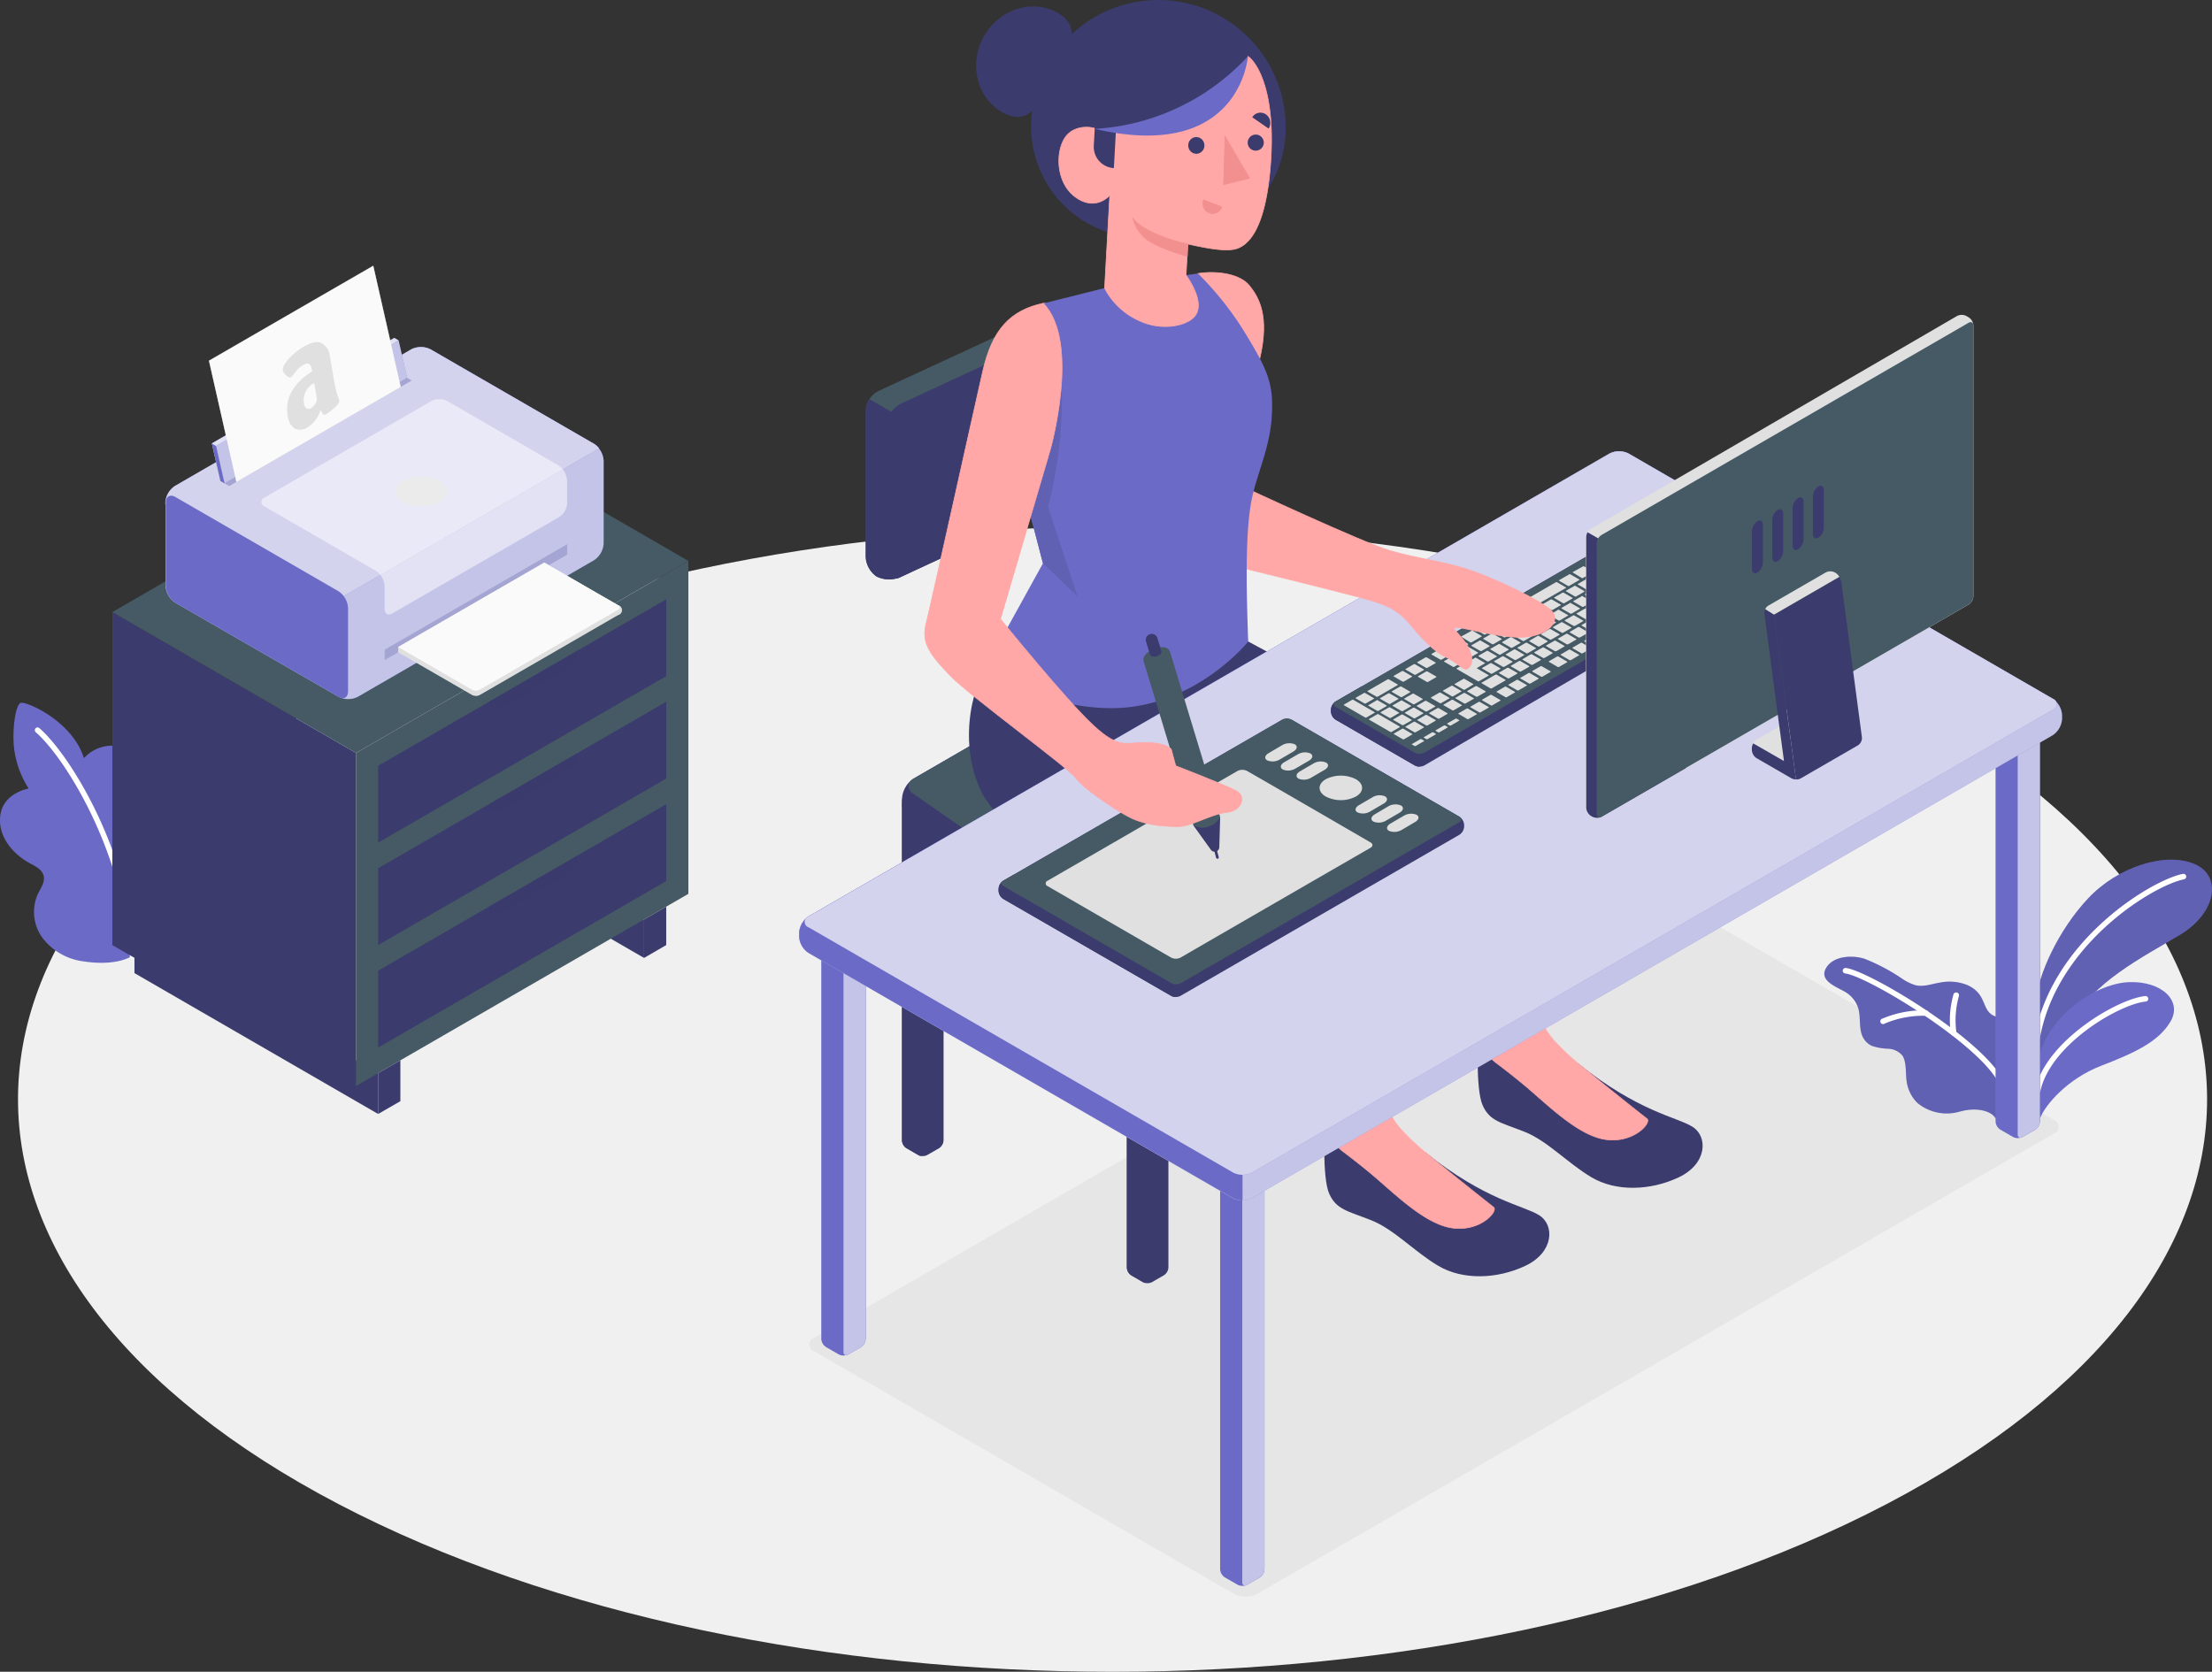 <svg width="127" height="96" fill="none" xmlns="http://www.w3.org/2000/svg"><rect width="100%" height="100%" fill="#333333" stroke="none"/><path d="M19.439 86.372c24.542 12.837 64.335 12.837 88.874 0s24.542-33.651 0-46.489c-24.542-12.837-64.332-12.837-88.874 0-24.543 12.838-24.536 33.652 0 46.489z" fill="#F0F0F0"/><path d="m72.193 91.52 45.722-26.423a.414.414 0 0 0 0-.784L93.83 50.388a1.499 1.499 0 0 0-1.356 0L46.752 76.815a.413.413 0 0 0 0 .784L70.837 91.52a1.5 1.5 0 0 0 1.356 0z" fill="#E6E6E6"/><path d="M7.949 54.63c-.88.828-2.484.68-3.17.574a3.519 3.519 0 0 1-2.301-1.295 2.526 2.526 0 0 1-.313-2.555c.166-.345.435-.7.338-1.073-.097-.373-.48-.539-.805-.718C.7 49.011-.18 47.97.032 46.741c.213-1.229 1.616-1.461 1.616-1.461-.52-.8-.82-1.724-.87-2.678-.038-1.038.14-2.091.394-2.235.254-.145 2.972 1 3.648 3.17a2.192 2.192 0 0 1 2.656-.461c.892.514 1.653 1.784 1.115 3.653-.539 1.868.285 1.426.792 2.982.313.94-.138 2.11-.473 2.988-.16.476-.352.94-.573 1.392-.097.2-.229.383-.388.54z" fill="#6B6BC7"/><path d="M7.604 55.044a.156.156 0 0 1-.156-.147C7.09 48.845 3.69 43.458 2.046 42.04a.157.157 0 0 1 .203-.238c1.688 1.442 5.149 6.93 5.512 13.072a.154.154 0 0 1-.147.166l-.01.003z" fill="#fff"/><path d="M116.894 57.48c.122-1.501 1.277-4.06 2.987-5.885 1.71-1.825 4.45-2.703 6.141-1.97 1.566.688 1.228 2.798-.848 4.049-2.077 1.251-5.171 2.781-6.229 5.149l-2.051 2.84v-4.182z" fill="#6B6BC7"/><path opacity=".2" d="M116.894 57.48c.122-1.501 1.277-4.06 2.987-5.885 1.71-1.825 4.45-2.703 6.141-1.97 1.566.688 1.228 2.798-.848 4.049-2.077 1.251-5.171 2.781-6.229 5.149l-2.051 2.84v-4.182z" fill="#3B3B6D"/><path d="M116.894 60.168h-.022a.157.157 0 0 1-.132-.176c.79-5.863 6.793-9.466 8.59-9.811a.16.16 0 0 1 .187.127.161.161 0 0 1-.127.187c-1.744.335-7.572 3.837-8.34 9.544a.158.158 0 0 1-.156.129z" fill="#fff"/><path d="M117.119 64.235c.314-.822 1.616-2.302 3.511-3.032 1.894-.731 3.316-1.38 3.996-2.556.679-1.176-.511-2.33-2.421-2.248-1.91.081-5.086 2.085-5.324 5.264l.238 2.572z" fill="#6B6BC7"/><path d="M116.982 62.83h-.032a.156.156 0 0 1-.122-.124.158.158 0 0 1 0-.061c.564-2.841 4.741-5.29 6.338-5.447a.16.16 0 0 1 .116.035.161.161 0 0 1 .057.106.158.158 0 0 1-.141.173c-1.532.15-5.524 2.49-6.063 5.199a.159.159 0 0 1-.055.087.154.154 0 0 1-.098.032z" fill="#fff"/><path d="M114.573 64.235c-.163-.383-.989-.706-2.085-.395a2.653 2.653 0 0 1-2.402-.505 2.149 2.149 0 0 1-.627-1.317c-.05-.414 0-1.044-.228-1.396a1.12 1.12 0 0 0-.821-.4 3.252 3.252 0 0 1-.923-.16 1.081 1.081 0 0 1-.508-.462c-.275-.492-.134-1.11-.275-1.652a1.65 1.65 0 0 0-.686-.94c-.473-.315-1.66-.66-1.153-1.456.436-.683 1.513-.712 2.192-.492.781.309 1.524.705 2.215 1.182.201.13.418.235.645.314.479.153.999-.063 1.478-.135a2.769 2.769 0 0 1 1.547.14c1.212.54.77 1.518 1.641 1.813 0 0 .842.565.723 2.34a15.515 15.515 0 0 1-.733 3.52z" fill="#6B6BC7"/><path opacity=".2" d="M114.573 64.235c-.163-.383-.989-.706-2.085-.395a2.653 2.653 0 0 1-2.402-.505 2.149 2.149 0 0 1-.627-1.317c-.05-.414 0-1.044-.228-1.396a1.12 1.12 0 0 0-.821-.4 3.252 3.252 0 0 1-.923-.16 1.081 1.081 0 0 1-.508-.462c-.275-.492-.134-1.11-.275-1.652a1.65 1.65 0 0 0-.686-.94c-.473-.315-1.66-.66-1.153-1.456.436-.683 1.513-.712 2.192-.492.781.309 1.524.705 2.215 1.182.201.13.418.235.645.314.479.153.999-.063 1.478-.135a2.769 2.769 0 0 1 1.547.14c1.212.54.77 1.518 1.641 1.813 0 0 .842.565.723 2.34a15.515 15.515 0 0 1-.733 3.52z" fill="#3B3B6D"/><path d="M115.04 62.654a.15.15 0 0 1-.095-.032.148.148 0 0 1-.055-.084c-.605-2.217-7.635-6.487-8.954-6.64a.157.157 0 0 1-.104-.06.156.156 0 0 1-.033-.117.165.165 0 0 1 .175-.138c1.381.164 8.571 4.494 9.216 6.874a.157.157 0 0 1-.014.119.153.153 0 0 1-.095.072.095.095 0 0 1-.041.006z" fill="#fff"/><path d="M108.147 58.804a.158.158 0 0 1-.12-.024.17.17 0 0 1-.044-.044.193.193 0 0 1-.024-.058.164.164 0 0 1 .024-.12.162.162 0 0 1 .102-.068 5.942 5.942 0 0 1 2.505-.47.152.152 0 0 1 .135.109.156.156 0 0 1-.05.166.154.154 0 0 1-.113.035 5.664 5.664 0 0 0-2.358.449.14.14 0 0 1-.057.025zM112.159 59.472a.159.159 0 0 1-.154-.122 5.374 5.374 0 0 1 .151-2.243.162.162 0 0 1 .298-.035.167.167 0 0 1 .015.123 5.131 5.131 0 0 0-.144 2.088.16.16 0 0 1-.022.12.15.15 0 0 1-.1.066l-.044.003z" fill="#fff"/><path d="m36.979 55.007-2.546-1.471 2.546-.737v2.208z" fill="#E0E0E0"/><path d="M36.979 52.8v2.207l-2.546-1.471" fill="#3B3B6D" style="mix-blend-mode:multiply"/><path d="M21.712 61.623v2.345L7.72 55.878v-2.342l13.992 8.087z" fill="#E0E0E0"/><path d="M21.712 61.623v2.345L7.72 55.878v-2.342l13.992 8.087z" fill="#3B3B6D" style="mix-blend-mode:multiply"/><path d="m6.449 35.149 13.992 8.09v19.12L6.449 54.27V35.15z" fill="#3B3B6D"/><path d="m20.44 43.239 19.082-11.031v19.12L20.44 62.36V43.239z" fill="#455A64"/><path d="M39.522 32.208 25.53 24.12 6.448 35.149l13.992 8.09 19.08-11.031z" fill="#455A64"/><path d="m21.712 43.975 16.538-9.56v4.412l-16.538 9.56v-4.412z" fill="#3B3B6D"/><path d="M28.072 40.664c0 .204.608.02 1.356-.414l2.377-1.373c.749-.433 1.356-.94 1.356-1.154v-.367l-5.089 2.941v.367z" fill="#3B3B6D" style="mix-blend-mode:multiply" opacity=".5"/><path d="m21.712 49.858 16.538-9.56v4.411l-16.538 9.56v-4.411z" fill="#3B3B6D"/><path d="M28.072 46.55c0 .2.608.016 1.356-.417l2.377-1.374c.749-.432 1.356-.94 1.356-1.15v-.37l-5.089 2.94v.37z" fill="#3B3B6D" style="mix-blend-mode:multiply" opacity=".5"/><path d="m21.712 55.74 16.538-9.56v4.415l-16.538 9.557V55.74z" fill="#3B3B6D"/><path d="M28.072 52.432c0 .204.608.016 1.356-.417l2.377-1.373c.749-.433 1.356-.94 1.356-1.15v-.37l-5.089 2.943v.367z" fill="#3B3B6D" style="mix-blend-mode:multiply" opacity=".5"/><path d="m21.712 63.968 1.275-.734V60.89l-1.275.734v2.345zM36.979 55.007l1.271-.737v-2.205l-1.271.734v2.208z" fill="#3B3B6D"/><path d="m20.544 40.012 13.554-7.839a1.234 1.234 0 0 0 .56-.969v-4.747a1.236 1.236 0 0 0-.56-.969l-9.364-5.412a1.226 1.226 0 0 0-1.115 0l-13.556 7.839a1.229 1.229 0 0 0-.558.969v4.766a1.255 1.255 0 0 0 .558.96l9.376 5.402a1.233 1.233 0 0 0 1.105 0z" fill="#6B6BC7"/><path opacity=".6" d="m20.544 40.012 13.554-7.839a1.234 1.234 0 0 0 .56-.969v-4.747a1.236 1.236 0 0 0-.56-.969l-9.364-5.412a1.226 1.226 0 0 0-1.115 0l-13.556 7.839a1.229 1.229 0 0 0-.558.969v4.766a1.255 1.255 0 0 0 .558.96l9.376 5.402a1.233 1.233 0 0 0 1.105 0z" fill="#fff"/><path d="M34.398 25.748a.998.998 0 0 0-.313-.276l-9.363-5.412a1.226 1.226 0 0 0-1.115 0L10.05 27.9a1.229 1.229 0 0 0-.557.968v.097l9.708 5.576 15.197-8.793z" fill="#6B6BC7"/><path opacity=".7" d="M34.398 25.748a.998.998 0 0 0-.313-.276l-9.363-5.412a1.226 1.226 0 0 0-1.115 0L10.05 27.9a1.229 1.229 0 0 0-.557.968v.097l9.708 5.576 15.197-8.793z" fill="#fff"/><path d="M19.983 39.69v-4.767a1.23 1.23 0 0 0-.544-.969l-9.364-5.412c-.313-.179-.557-.034-.557.314v4.766a1.255 1.255 0 0 0 .545.987l9.376 5.403c.313.179.544.035.544-.323z" fill="#6B6BC7"/><path d="M22.082 37.911v-.605l10.481-6.058v.605l-10.481 6.058z" fill="#E0E0E0"/><path d="M22.082 37.911v-.605l10.481-6.058v.605l-10.481 6.058z" fill="#6B6BC7" style="mix-blend-mode:multiply" opacity=".5"/><path d="m22.864 37.46 4.234 2.446a.486.486 0 0 0 .445 0l7.939-4.588a.289.289 0 0 0 0-.564l-4.231-2.446-8.387 4.845v.307z" fill="#E0E0E0"/><path d="M27.32 34.578v5.38a.425.425 0 0 0 .223-.053l7.939-4.587a.289.289 0 0 0 0-.564l-.824-.477h-6.817l-.52.301z" fill="#E0E0E0" style="mix-blend-mode:multiply" opacity=".5"/><path d="M27.098 39.601a.485.485 0 0 0 .445 0l7.939-4.587a.138.138 0 0 0 0-.26l-4.231-2.446-8.387 4.845 4.234 2.448z" fill="#F5F5F5"/><path d="M27.098 39.601a.485.485 0 0 0 .445 0l7.939-4.587a.138.138 0 0 0 0-.26l-4.231-2.446-8.387 4.845 4.234 2.448z" fill="#fff" opacity=".5"/><path d="m12.65 27.614 10.478-6.061.513.298-10.478 6.06-.514-.297z" fill="#E0E0E0"/><path d="m12.65 27.614 10.478-6.061.513.298-10.478 6.06-.514-.297z" fill="#6B6BC7" style="mix-blend-mode:multiply" opacity=".5"/><path d="m12.65 27.614-.486-2.151 10.478-6.058.486 2.148-10.479 6.061z" fill="#E0E0E0"/><path d="m12.89 27.755-.485-2.148 10.482-6.058.485 2.148-10.482 6.058z" fill="#6B6BC7"/><path opacity=".6" d="m12.89 27.755-.485-2.148 10.482-6.058.485 2.148-10.482 6.058z" fill="#fff"/><path d="m12.405 25.607-.241-.144.485 2.151.242.141-.486-2.148z" fill="#6B6BC7"/><path d="m12.164 25.463.241.144 10.482-6.058-.245-.144-10.478 6.058z" fill="#6B6BC7"/><path opacity=".8" d="m12.164 25.463.241.144 10.482-6.058-.245-.144-10.478 6.058z" fill="#fff"/><path d="m15.192 29.085 6.33 3.659a1.112 1.112 0 0 1 .56.969v1.254c0 .285.2.401.444.257l9.59-5.54a.987.987 0 0 0 .444-.775v-1.254a1.114 1.114 0 0 0-.557-.966l-6.332-3.666a.995.995 0 0 0-.893 0l-9.586 5.544a.272.272 0 0 0-.134.418c.033.047.08.081.134.1z" fill="#fff" opacity=".5"/><path d="m23.006 22.22-9.433 5.454-.119-.527-1.456-6.435 9.432-5.45 1.457 6.432.119.527z" fill="#F5F5F5"/><path d="m23.006 22.22-9.433 5.454-.119-.527-1.456-6.435 9.432-5.45 1.457 6.432.119.527z" fill="#fff" stroke="#E0E0E0" stroke-width=".01" stroke-miterlimit="10" opacity=".5"/><path d="M23.128 27.614c-.577.332-.577.881 0 1.22a2.306 2.306 0 0 0 2.104 0c.586-.339.586-.885 0-1.223a2.328 2.328 0 0 0-2.104.003z" fill="#EBEBEB"/><path d="M16.933 24.62a1 1 0 0 1-.413-.75c-.173-.989.293-1.836 1.4-2.543l-.025-.125c-.03-.17-.086-.274-.17-.314-.08-.038-.2 0-.35.091a1.471 1.471 0 0 0-.27.22c-.075.081-.16.181-.25.297a.587.587 0 0 1-.138.16.154.154 0 0 1-.175-.018.741.741 0 0 1-.2-.176.525.525 0 0 1-.107-.2.559.559 0 0 1 .125-.368c.113-.173.246-.333.398-.473.163-.157.342-.298.532-.42.493-.316.872-.42 1.137-.314a.94.94 0 0 1 .514.793l.253 1.443c.029.184.068.366.116.545.032.12.072.248.12.39.022.05.04.104.053.16 0 .084-.073.21-.257.375a3.98 3.98 0 0 1-.498.392c-.075.047-.135.05-.176 0a1.058 1.058 0 0 1-.15-.244 1.78 1.78 0 0 1-.235.502c-.115.181-.27.335-.45.451a.76.76 0 0 1-.784.125zm1.15-1.393a.97.97 0 0 0 .119-.288l-.163-.94a1.097 1.097 0 0 0-.589 1.162.408.408 0 0 0 .157.292.247.247 0 0 0 .278-.034.65.65 0 0 0 .188-.192h.01z" fill="#E0E0E0"/><path d="M50.335 33.104a1.458 1.458 0 0 1-.626-1.15v-8.382a1.334 1.334 0 0 1 .71-1.113l11.296-5.224a1.636 1.636 0 0 1 1.347.038 1.457 1.457 0 0 1 .626 1.15v8.382a1.34 1.34 0 0 1-.71 1.113l-11.284 5.224a1.636 1.636 0 0 1-1.36-.038z" fill="#455A64"/><path d="m52.242 24.262-2.33-1.345a1.255 1.255 0 0 0-.213.658v8.382a1.46 1.46 0 0 0 .627 1.15 1.637 1.637 0 0 0 1.346.038l.56-.26.01-8.623z" fill="#3B3B6D"/><path d="m51.694 23.196 11.274-5.227a.464.464 0 0 1 .71.454v8.382a1.34 1.34 0 0 1-.71 1.113l-11.274 5.224a.463.463 0 0 1-.71-.455v-8.381a1.334 1.334 0 0 1 .71-1.11zM54.174 46.296v19.193a.562.562 0 0 1-.253.442l-.686.395a.557.557 0 0 1-.508 0l-.685-.395a.57.57 0 0 1-.254-.442V46.296a.863.863 0 0 1 .861-.862h.664a.86.86 0 0 1 .861.862z" fill="#3B3B6D"/><path d="M52.386 45.434a.595.595 0 0 1 .595.595v20.184c0 .145-.1.2-.225.132l-.724-.42a.54.54 0 0 1-.244-.424V46.03a.6.6 0 0 1 .598-.595zM67.083 53.034V72.79a.566.566 0 0 1-.257.439l-.683.395a.563.563 0 0 1-.51 0l-.683-.395a.561.561 0 0 1-.254-.44V53.035a.295.295 0 0 1 .292-.294h1.8a.294.294 0 0 1 .295.294z" fill="#3B3B6D"/><path d="M64.988 52.74h.607a.294.294 0 0 1 .294.294v20.457c0 .16-.112.226-.253.144l-.683-.395a.56.56 0 0 1-.254-.439V53.047a.296.296 0 0 1 .289-.307z" fill="#3B3B6D"/><path d="M51.788 45.898v.263a1.728 1.728 0 0 0 .626 1.254l12.84 8.956a1.31 1.31 0 0 0 1.312.069l16.13-9.354a1.496 1.496 0 0 0 .69-1.188v-.273a1.341 1.341 0 0 0-.711-1.113l-15.871-7.369a1.697 1.697 0 0 0-1.39.063l-12.947 7.49a1.497 1.497 0 0 0-.679 1.202z" fill="#3B3B6D"/><path d="m52.468 44.71 12.946-7.492a1.697 1.697 0 0 1 1.39-.063l15.871 7.37c.391.181.407.504.031.72l-16.14 9.332a1.31 1.31 0 0 1-1.312-.066l-12.84-8.949a.47.47 0 0 1 .054-.853z" fill="#455A64"/><path d="M56.918 37.708c-1.356 2.053-1.817 5.33-.51 7.886.625 1.232 6.575 8.049 10.894 7.487 7.425-.972 14.33-10.861 14.33-10.861l-9.968-5.384-14.746.872zM90.63 61.083c3.444 2.772 5.658 3.058 6.547 3.622.89.564.846 2.123-.792 2.9-1.638.778-3.617.828-5.01 0-1.394-.828-2.528-2.097-3.868-2.624-1.34-.527-1.98-.6-2.386-1.518-.407-.919-.263-3.985-.263-3.985l5.771 1.605z" fill="#3B3B6D"/><path d="M88.086 56.182c.07 1.302.072 2.456 1.29 3.738.394.413.812.802 1.253 1.163a234.224 234.224 0 0 0 3.93 3.158c.288.226-.773 1.43-2.386 1.191-1.613-.238-3.407-2.091-4.697-3.157a42.537 42.537 0 0 0-1.55-1.223 2.954 2.954 0 0 1-1.128-1.772l-.42-2 3.708-1.098z" fill="#FFA8A7" stroke="#FFA8A7" stroke-width=".039" stroke-miterlimit="10"/><path d="M81.826 66.163c3.445 2.772 5.656 3.057 6.548 3.622.893.564.846 2.123-.792 2.9-1.638.778-3.617.828-5.01 0-1.394-.828-2.528-2.098-3.868-2.624-1.34-.527-1.98-.602-2.39-1.518-.41-.916-.262-3.985-.262-3.985l5.774 1.605z" fill="#3B3B6D"/><path d="M79.28 61.262c.07 1.301.076 2.455 1.294 3.738.393.413.811.802 1.252 1.163 2.014 1.656 3.642 2.932 3.927 3.158.285.225-.77 1.43-2.386 1.191-1.616-.238-3.407-2.091-4.697-3.157a42.537 42.537 0 0 0-1.55-1.223 2.967 2.967 0 0 1-1.128-1.772l-.42-2 3.708-1.098z" fill="#FFA8A7" stroke="#FFA8A7" stroke-width=".039" stroke-miterlimit="10"/><path d="M70.052 67.22v22.89a.603.603 0 0 0 .272.47l.73.42a.591.591 0 0 0 .541 0l.73-.42a.602.602 0 0 0 .272-.47V67.22a.314.314 0 0 0-.313-.314h-1.92a.313.313 0 0 0-.313.314z" fill="#6B6BC7"/><path d="M72.284 66.906h-.648a.313.313 0 0 0-.313.314v23.633c0 .172.122.244.272.157l.73-.42a.602.602 0 0 0 .272-.47v-22.9a.314.314 0 0 0-.313-.314z" fill="#6B6BC7"/><path opacity=".6" d="M72.284 66.906h-.648a.313.313 0 0 0-.313.314v23.633c0 .172.122.244.272.157l.73-.42a.602.602 0 0 0 .272-.47v-22.9a.314.314 0 0 0-.313-.314z" fill="#fff"/><path d="M114.573 41.508v22.89a.604.604 0 0 0 .273.47l.729.42a.593.593 0 0 0 .542 0l.73-.42a.598.598 0 0 0 .272-.47v-22.89a.316.316 0 0 0-.091-.222.315.315 0 0 0-.222-.092h-1.919a.313.313 0 0 0-.314.314z" fill="#6B6BC7"/><path d="M116.806 41.194h-.648a.313.313 0 0 0-.313.313v23.63c0 .176.122.245.272.157l.73-.42a.598.598 0 0 0 .272-.47V41.508a.316.316 0 0 0-.091-.222.315.315 0 0 0-.222-.092z" fill="#6B6BC7"/><path opacity=".6" d="M116.806 41.194h-.648a.313.313 0 0 0-.313.313v23.63c0 .176.122.245.272.157l.73-.42a.598.598 0 0 0 .272-.47V41.508a.316.316 0 0 0-.091-.222.315.315 0 0 0-.222-.092z" fill="#fff"/><path d="M47.153 53.994v22.89a.603.603 0 0 0 .273.47l.73.42a.591.591 0 0 0 .541 0l.73-.42a.602.602 0 0 0 .272-.47v-22.89a.314.314 0 0 0-.313-.314h-1.92a.313.313 0 0 0-.313.314z" fill="#6B6BC7"/><path d="M49.386 53.68h-.645a.313.313 0 0 0-.313.314v23.633c0 .172.119.244.269.157l.73-.42a.601.601 0 0 0 .272-.471v-22.89a.316.316 0 0 0-.19-.298.313.313 0 0 0-.123-.025z" fill="#6B6BC7"/><path opacity=".6" d="M49.386 53.68h-.645a.313.313 0 0 0-.313.314v23.633c0 .172.119.244.269.157l.73-.42a.601.601 0 0 0 .272-.471v-22.89a.316.316 0 0 0-.19-.298.313.313 0 0 0-.123-.025z" fill="#fff"/><path d="M45.882 53.78v-.216a1.212 1.212 0 0 1 .542-.94l45.98-26.581a1.208 1.208 0 0 1 1.088 0l24.357 14.082a1.197 1.197 0 0 1 .542.94v.217a1.214 1.214 0 0 1-.542.94L71.865 68.804a1.198 1.198 0 0 1-1.084 0L46.424 54.721a1.2 1.2 0 0 1-.542-.94z" fill="#6B6BC7"/><path opacity=".6" d="M45.882 53.78v-.216a1.212 1.212 0 0 1 .542-.94l45.98-26.581a1.208 1.208 0 0 1 1.088 0l24.357 14.082a1.197 1.197 0 0 1 .542.94v.217a1.214 1.214 0 0 1-.542.94L71.865 68.804a1.198 1.198 0 0 1-1.084 0L46.424 54.721a1.2 1.2 0 0 1-.542-.94z" fill="#fff"/><path d="m71.323 38.231-24.9 14.392a1.212 1.212 0 0 0-.541.941v.217a1.201 1.201 0 0 0 .542.94l24.373 14.082c.167.087.353.132.542.129l-.016-30.701z" fill="#6B6BC7"/><path d="m46.424 53.25 24.373 14.082a1.198 1.198 0 0 0 1.083 0l45.985-26.58a.332.332 0 0 0 0-.627L93.507 26.043a1.207 1.207 0 0 0-1.087 0l-45.996 26.58a.332.332 0 0 0 0 .628z" fill="#6B6BC7"/><path opacity=".7" d="m46.424 53.25 24.373 14.082a1.198 1.198 0 0 0 1.083 0l45.985-26.58a.332.332 0 0 0 0-.627L93.507 26.043a1.207 1.207 0 0 0-1.087 0l-45.996 26.58a.332.332 0 0 0 0 .628z" fill="#fff"/><path d="M76.415 40.749v.11a.6.6 0 0 0 .27.47l4.546 2.628a.601.601 0 0 0 .542 0l14.718-8.595a.605.605 0 0 0 .273-.474v-.021a.603.603 0 0 0-.273-.47l-4.534-2.628a.626.626 0 0 0-.545 0l-14.719 8.51a.6.6 0 0 0-.278.47z" fill="#3B3B6D"/><path d="M76.415 40.749v.11a.6.6 0 0 0 .27.47l4.546 2.628a.545.545 0 0 0 .27.066v-4.607h-3.326l-1.49.863a.598.598 0 0 0-.27.47z" fill="#3B3B6D"/><path d="m96.495 34.71-14.719 8.513a.6.6 0 0 1-.542 0l-4.547-2.628a.165.165 0 0 1-.11-.157.166.166 0 0 1 .11-.156l14.719-8.51a.626.626 0 0 1 .545 0l4.534 2.627c.16.085.16.226.01.31z" fill="#455A64"/><path d="m83.323 39.385-.463.266c-.022 0-.022.032 0 .041l.498.292a.094.094 0 0 0 .072 0l.463-.27c.022 0 .022-.031 0-.04l-.498-.29a.076.076 0 0 0-.072 0zm.82 1.01.467-.267c.019 0 .019-.031 0-.04l-.5-.292a.097.097 0 0 0-.073 0l-.463.27c-.022 0-.022.027 0 .04l.498.289a.075.075 0 0 0 .062 0h.01zm1.5-.866.787-.455c.022 0 .022-.03 0-.04l-.498-.292a.093.093 0 0 0-.072 0l-.786.455c-.02 0-.02.031 0 .04l.5.292c.02.007.041.007.06 0h.01zm-.82.474.464-.267c.022 0 .022-.031 0-.044l-.498-.288a.094.094 0 0 0-.072 0l-.467.27c-.019 0-.019.028 0 .04l.501.289a.076.076 0 0 0 .063 0h.01zm1.823-1.054.463-.267a.025.025 0 0 0 .01-.009.026.026 0 0 0 0-.025.026.026 0 0 0-.01-.01l-.5-.288a.089.089 0 0 0-.07 0l-.466.27c-.02 0-.02.028 0 .04l.5.289a.074.074 0 0 0 .063 0h.01zm.68-.392.463-.266a.025.025 0 0 0 0-.044l-.501-.289a.093.093 0 0 0-.072 0l-.464.27c-.019 0-.019.028 0 .04l.501.29a.075.075 0 0 0 .063 0h.01zm-1.967-1.176-.464.267a.025.025 0 0 0-.013.022c0 .004.001.009.004.012a.026.026 0 0 0 .01.01l.5.288a.087.087 0 0 0 .07 0l.466-.27c.019 0 .019-.028 0-.04l-.501-.289a.075.075 0 0 0-.082 0h.01zm.68-.392-.464.267c-.022 0-.022.031 0 .04l.498.292a.094.094 0 0 0 .072 0l.463-.27c.022 0 .022-.03 0-.04l-.498-.289a.075.075 0 0 0-.081 0h.01zm.679-.395-.467.27c-.019 0-.019.031 0 .04l.501.29a.076.076 0 0 0 .072 0l.464-.267c.019 0 .019-.032 0-.041l-.501-.292a.088.088 0 0 0-.079 0h.01zm.676-.392-.463.27c-.02 0-.02.028 0 .04l.5.29a.075.075 0 0 0 .073 0l.463-.267c.02 0 .02-.032 0-.041l-.5-.292a.093.093 0 0 0-.073 0zM83.994 39l-.467.27c-.02 0-.02.031 0 .04l.5.29a.075.075 0 0 0 .073 0l.476-.286c.019 0 .019-.032 0-.041l-.501-.292a.087.087 0 0 0-.082.02zm.676-1.216-1.034.59c-.022 0-.022.027 0 .04l1.212.702a.074.074 0 0 0 .072 0l.536-.313c.022 0 .022-.029 0-.041l-.642-.373c-.019 0-.019-.029 0-.041l.429-.248c.019 0 .019-.028 0-.04l-.501-.289a.075.075 0 0 0-.072.003v.01zm3.322.392.467-.27c.019 0 .019-.028 0-.04l-.501-.29a.075.075 0 0 0-.072 0l-.464.27c-.022 0-.022.029 0 .041l.498.288a.074.074 0 0 0 .072-.009v.01zm.68-.392.463-.27c.022 0 .022-.028 0-.04l-.498-.29a.075.075 0 0 0-.072 0l-.466.267a.025.025 0 0 0 0 .044l.5.289a.075.075 0 0 0 .073-.01v.01zm3.535-4.318a.087.087 0 0 0-.068 0l-.467.27c-.019 0-.019.03 0 .04l.501.289a.076.076 0 0 0 .072 0l.463-.267c.02 0 .02-.031 0-.04l-.5-.292zm1.895 1.179.463-.27c.023 0 .023-.028 0-.04l-.497-.289a.074.074 0 0 0-.072 0l-.467.267a.025.025 0 0 0-.01.009.026.026 0 0 0 0 .025.026.026 0 0 0 .01.01l.501.288c.024.006.05.003.072-.01v.01zm-.999-.869a.095.095 0 0 0-.072 0l-.467.27c-.018 0-.018.028 0 .04l.502.29a.076.076 0 0 0 .072 0l.463-.267c.022 0 .022-.032 0-.044l-.498-.289zm-2.039-.514-.463.267c-.019 0-.019.03 0 .04l.501.289a.074.074 0 0 0 .072 0l.463-.267c.02 0 .02-.031 0-.04l-.5-.289a.075.075 0 0 0-.073-.01v.01zm.752-.395a.096.096 0 0 0-.072 0l-.463.27c-.022 0-.022.031 0 .04l.497.289a.076.076 0 0 0 .072 0l.467-.267c.019 0 .019-.031 0-.04l-.501-.292zm1.606 2.17.467-.27c.019 0 .019-.028 0-.04l-.5-.29a.076.076 0 0 0-.073 0l-.463.27c-.022 0-.022.029 0 .041l.498.289a.075.075 0 0 0 .072-.01v.01zm-3.394 1.963.466-.27c.02 0 .02-.031 0-.04l-.5-.29a.075.075 0 0 0-.073 0l-.463.267c-.019 0-.019.032 0 .041l.501.292a.088.088 0 0 0 .069-.01V37zm2.715-1.568.467-.27c.018 0 .018-.028 0-.04l-.501-.289a.075.075 0 0 0-.073 0l-.463.27c-.019 0-.019.028 0 .04l.501.289a.068.068 0 0 0 .069-.013v.013zm-3.392 1.963.464-.27c.019 0 .019-.028 0-.04l-.501-.29a.069.069 0 0 0-.069 0l-.467.267a.025.025 0 0 0 0 .044l.501.289a.094.094 0 0 0 .072-.013v.013zm1.356-.787.467-.267c.019 0 .019-.031 0-.04l-.501-.292a.097.097 0 0 0-.072 0l-.463.27c-.022 0-.022.03 0 .04l.497.289a.074.074 0 0 0 .072-.013v.013zm.68-.392.463-.267c.022 0 .022-.031 0-.04l-.497-.292a.094.094 0 0 0-.072 0l-.467.27c-.019 0-.019.028 0 .04l.501.289a.075.075 0 0 0 .072-.013v.013zm.68-.392.463-.267a.025.025 0 0 0 .013-.022.026.026 0 0 0-.004-.012.026.026 0 0 0-.009-.01l-.501-.288a.095.095 0 0 0-.072 0l-.463.27c-.02 0-.02.028 0 .04l.5.289a.074.074 0 0 0 .073-.013v.013zm-3.323-.392-.464.27c-.022 0-.022.028 0 .04l.498.289a.075.075 0 0 0 .072 0l.464-.27c.022 0 .022-.028 0-.04l-.498-.29a.074.074 0 0 0-.072-.012v.013zm-6.11 5.832.464-.27c.022 0 .022-.028 0-.04l-.498-.289a.075.075 0 0 0-.072 0l-.464.27c-.022 0-.022.028 0 .04l.498.29a.074.074 0 0 0 .072 0zm.824-.477.463-.266c.02 0 .02-.031 0-.04l-.5-.292a.094.094 0 0 0-.073 0l-.463.27c-.02 0-.02.03 0 .04l.5.288a.075.075 0 0 0 .073 0zm-1.503.87.466-.27c.019 0 .019-.029 0-.041l-.5-.289a.075.075 0 0 0-.073 0l-.463.27c-.02 0-.02.028 0 .04l.5.29a.07.07 0 0 0 .07 0zm3.61-3.572-.466.266c-.019 0-.019.032 0 .04l.5.292a.093.093 0 0 0 .073 0l.463-.27c.02 0 .02-.03 0-.04l-.5-.288a.069.069 0 0 0-.07 0zm-4.359 3.963a.074.074 0 0 0 .072 0l.464-.266a.025.025 0 0 0 0-.044l-.501-.289a.094.094 0 0 0-.072 0l-.464.27c-.019 0-.019.028 0 .04l.501.289zm6.858-6.237-.463.27c-.022 0-.022.028 0 .04l.498.29a.076.076 0 0 0 .072 0l.466-.267a.025.025 0 0 0 .013-.022.025.025 0 0 0-.003-.013.024.024 0 0 0-.01-.01l-.5-.288a.097.097 0 0 0-.073 0zm-8.323 4.813-.464.267a.024.024 0 0 0-.01.01.025.025 0 0 0 0 .025.025.025 0 0 0 .01.009l.501.288a.088.088 0 0 0 .07 0l.466-.27c.019 0 .019-.027 0-.04l-.501-.288a.074.074 0 0 0-.072 0zm1.393.02-.463.269c-.022 0-.022.028 0 .04l.498.29a.075.075 0 0 0 .072 0l.466-.267c.019 0 .019-.032 0-.041l-.5-.292a.097.097 0 0 0-.076 0h.003zm-.63.99a.074.074 0 0 0 .073 0l.463-.266c.019 0 .019-.032 0-.041l-.5-.292a.094.094 0 0 0-.073 0l-.463.27c-.02 0-.02.031 0 .04l.5.29zm-.143.085-1.215-.703a.076.076 0 0 0-.072 0l-.464.267a.026.026 0 0 0-.01.01.026.026 0 0 0 0 .025.025.025 0 0 0 .01.009l1.215.702a.093.093 0 0 0 .072 0l.464-.27c.006-.012.006-.03-.013-.04h.013zm1.565-.869.464-.266c.022 0 .022-.032 0-.044l-.498-.289a.095.095 0 0 0-.072 0l-.467.27c-.018 0-.018.028 0 .04l.501.29a.075.075 0 0 0 .066 0h.006zm5.108-2.953.467-.267c.018 0 .018-.031 0-.04L87 37.296a.096.096 0 0 0-.072 0l-.464.27c-.022 0-.022.03 0 .04l.498.288a.075.075 0 0 0 .066 0h.006zm-6.53 2.335a.076.076 0 0 0-.071 0l-.464.267c-.022 0-.022.031 0 .04l.498.292a.095.095 0 0 0 .072 0l.464-.27c.022 0 .022-.03 0-.04l-.498-.289zm5.86-1.94.463-.27c.02 0 .02-.032 0-.04l-.5-.29a.074.074 0 0 0-.073 0l-.463.267c-.019 0-.019.032 0 .041l.5.292c.02.006.041.006.06 0h.013zm5.18-4.444a.095.095 0 0 0-.072 0l-.464.27c-.022 0-.022.031 0 .04l.498.29a.074.074 0 0 0 .072 0l.463-.267c.022 0 .022-.032 0-.041l-.497-.292zm.939.91.467-.267a.025.025 0 0 0 .013-.022.025.025 0 0 0-.013-.022l-.501-.288a.095.095 0 0 0-.072 0l-.464.27c-.022 0-.022.028 0 .04l.498.289a.074.074 0 0 0 .047 0h.025zm-1.678-.514-.464.266c-.022 0-.022.031 0 .04l.498.292a.094.094 0 0 0 .072 0l.467-.27c.018 0 .018-.03 0-.04l-.502-.288a.075.075 0 0 0-.097 0h.026zm-.68.392-.463.266a.025.025 0 0 0-.013.022.025.025 0 0 0 .013.022l.5.288a.095.095 0 0 0 .073 0l.463-.27c.019 0 .019-.028 0-.04l-.501-.288a.075.075 0 0 0-.097 0h.025zm-.677.391-.466.27c-.019 0-.019.028 0 .04l.501.29a.075.075 0 0 0 .072 0l.463-.27c.02 0 .02-.029 0-.041l-.5-.289a.069.069 0 0 0-.094 0h.024zm2.356.123.466-.267c.019 0 .019-.031 0-.04l-.501-.292a.093.093 0 0 0-.072 0l-.463.27c-.02 0-.02.03 0 .04l.5.289c.015.005.03.005.044 0h.025zm-.702.401.463-.27c.02 0 .02-.031 0-.04l-.5-.289a.075.075 0 0 0-.073 0l-.463.267c-.019 0-.019.031 0 .04l.501.292a.093.093 0 0 0 .072 0zm-2.715 1.568.463-.27c.02 0 .02-.028 0-.04l-.5-.29a.069.069 0 0 0-.07 0l-.466.27c-.019 0-.019.029 0 .041l.5.289a.075.075 0 0 0 .073 0zm.676-.392.467-.27c.019 0 .019-.028 0-.04l-.501-.289a.076.076 0 0 0-.072 0l-.464.27c-.018 0-.018.028 0 .04l.501.289a.07.07 0 0 0 .07-.006v.006zm-1.356.784.464-.267c.022 0 .022-.031 0-.044l-.498-.288a.094.094 0 0 0-.072 0l-.467.27c-.019 0-.019.028 0 .04l.501.289a.075.075 0 0 0 .072-.006v.006zm2.716-1.568.463-.27c.022 0 .022-.028 0-.04l-.498-.289a.075.075 0 0 0-.072 0l-.467.267a.025.025 0 0 0 0 .044l.501.288c.024.007.05.005.073-.006v.006zm-.68.392.467-.27c.018 0 .018-.028 0-.04l-.501-.289a.076.076 0 0 0-.073 0l-.463.267c-.022 0-.022.03 0 .043l.498.289a.093.093 0 0 0 .072-.006v.006zm.645-2.684-.467.266c-.018 0-.018.032 0 .041l.501.292a.094.094 0 0 0 .073 0l.463-.27c.019 0 .019-.031 0-.04l-.501-.29a.068.068 0 0 0-.069-.005v.006zm3.82.313.502.292a.093.093 0 0 0 .072 0l.463-.27c.019 0 .019-.031 0-.04l-.5-.289a.076.076 0 0 0-.073 0l-.463.267c-.02 0-.02.018 0 .028v.012zm-.964-.266.501.288a.075.075 0 0 0 .072 0l.714-.413c.019 0 .019-.029 0-.041l-.5-.289a.076.076 0 0 0-.073 0l-.714.414c-.019.013-.019.013 0 .028v.013zm1.725.83.502.29a.068.068 0 0 0 .069 0l.573-.33c.018 0 .018-.031 0-.04l-.501-.29a.075.075 0 0 0-.072 0l-.57.314c-.02.016-.02.032 0 .044v.013zm-.438.255a.075.075 0 0 0-.072 0l-.463.266c-.022 0-.022.032 0 .044l.498.289a.093.093 0 0 0 .072 0l.466-.27c.019 0 .019-.028 0-.04l-.5-.29zm-2.192-1.395.501.288a.076.076 0 0 0 .072 0l.893-.514a.025.025 0 0 0 0-.044l-.501-.289a.097.097 0 0 0-.073 0l-.892.518c-.006.01-.006.01.013.028l-.013.012zm-.391-.6.498.29a.075.075 0 0 0 .072 0l.573-.314c.018 0 .018-.032 0-.041l-.501-.292a.097.097 0 0 0-.073 0l-.557.298c-.022.016-.022.035 0 .047l-.012.013zm-2.478 4.91a.088.088 0 0 0-.068 0l-.467.27c-.019 0-.019.029 0 .041l.501.289a.074.074 0 0 0 .072 0l.464-.267a.025.025 0 0 0 .009-.009.026.026 0 0 0 0-.025.026.026 0 0 0-.01-.01l-.5-.288zm1.36-.783a.076.076 0 0 0-.073 0l-.463.27c-.022 0-.022.028 0 .04l.498.289a.074.074 0 0 0 .072 0l.467-.27c.018 0 .018-.028 0-.04l-.501-.289zm3.009-1.74a.074.074 0 0 0-.072 0l-.463.27c-.02 0-.02.028 0 .04l.5.289a.075.075 0 0 0 .073 0l.463-.27c.019 0 .019-.028 0-.04l-.501-.29zm-3.689 2.132a.075.075 0 0 0-.072 0l-.463.27c-.02 0-.02.028 0 .04l.5.289a.075.075 0 0 0 .073 0l.463-.27c.019 0 .019-.028 0-.04l-.501-.289zm1.36-.784a.074.074 0 0 0-.073 0l-.463.267c-.022 0-.022.031 0 .044l.498.288a.095.095 0 0 0 .072 0l.463-.27c.022 0 .022-.028 0-.04l-.498-.289zm.077-3.763a.095.095 0 0 0 .072 0l.714-.413c.022 0 .022-.029 0-.041l-.498-.289a.075.075 0 0 0-.072 0l-.701.398c-.022 0-.022.032 0 .044l.485.301zm.896 3.211a.094.094 0 0 0-.072 0l-.463.27c-.022 0-.022.028 0 .04l.498.29a.074.074 0 0 0 .072 0l.463-.267c.022 0 .022-.032 0-.044l-.498-.289zm.676-.392a.069.069 0 0 0-.068 0l-.467.27c-.019 0-.019.028 0 .04l.501.29a.076.076 0 0 0 .072 0l.463-.27c.02 0 .02-.029 0-.041l-.5-.289zm-14.132 4.425a.075.075 0 0 0 .072 0l1.143-.662c.018 0 .018-.028 0-.04l-.501-.29a.074.074 0 0 0-.072 0l-1.144.662c-.018 0-.018.029 0 .041l.502.289zm1.5-.866c.023.01.049.01.072 0l.463-.27c.022 0 .022-.03 0-.04l-.498-.289a.074.074 0 0 0-.072 0l-.466.267c-.02 0-.02.031 0 .04l.5.292zm9.181-5.101-.463.266c-.022 0-.022.031 0 .044l.498.289a.094.094 0 0 0 .072 0l.463-.27c.022 0 .022-.028 0-.041l-.498-.288a.075.075 0 0 0-.072 0zM81.88 38.35a.068.068 0 0 0 .07 0l.466-.266a.025.025 0 0 0 0-.044l-.501-.289a.097.097 0 0 0-.072 0l-.464.27c-.018 0-.018.028 0 .04l.501.29zm-3.538 2.045a.075.075 0 0 0 .072 0l.463-.267c.022 0 .022-.031 0-.04l-.498-.292a.093.093 0 0 0-.072 0l-.463.27c-.022 0-.022.027 0 .04l.498.289zm-1.178.103 1.215.702a.069.069 0 0 0 .07 0l.466-.266a.025.025 0 0 0 .013-.022.025.025 0 0 0-.013-.022l-1.215-.702a.097.097 0 0 0-.072 0l-.464.27c-.015.012-.015.03.007.04h-.007zm7.253-3.612a.086.086 0 0 0 .069 0l.573-.333c.019 0 .019-.028 0-.04l-.501-.289a.076.076 0 0 0-.072 0l-.57.314c-.019 0-.019.031 0 .04l.501.308zm-1.72.99a.095.095 0 0 0 .073 0l.714-.413c.019 0 .019-.029 0-.041l-.501-.288a.076.076 0 0 0-.072 0l-.714.41a.025.025 0 0 0-.013.022.025.025 0 0 0 .013.022l.5.289zm3.286-1.9a.076.076 0 0 0 .072 0l3.846-2.21c.018 0 .018-.028 0-.04l-.502-.29a.075.075 0 0 0-.072 0l-3.82 2.211c-.022 0-.022.029 0 .041l.476.288zm4.04-2.332a.087.087 0 0 0 .069 0l.573-.333c.018 0 .018-.028 0-.04l-.502-.289a.074.074 0 0 0-.072 0l-.57.33c-.021 0-.021.03 0 .04l.502.292zm-4.82 2.787a.094.094 0 0 0 .072 0l.573-.332c.019 0 .019-.028 0-.041l-.5-.288a.075.075 0 0 0-.073 0l-.57.329c-.022 0-.022.031 0 .044l.498.288zm5.609-3.242a.093.093 0 0 0 .072 0l.573-.332c.019 0 .019-.029 0-.041l-.501-.289a.075.075 0 0 0-.072 0l-.57.314c-.022 0-.022.031 0 .044l.498.304zm-7.175 4.151a.089.089 0 0 0 .07 0l.572-.332c.019 0 .019-.028 0-.04l-.5-.29a.074.074 0 0 0-.073 0l-.57.33c-.019 0-.019.031 0 .04l.501.292zm-2.43 1.402a.075.075 0 0 0 .072 0l.464-.266c.018 0 .018-.032 0-.041l-.501-.292a.094.094 0 0 0-.072 0l-.464.27c-.019 0-.019.031 0 .04l.501.29zm-1.5 1.076-.466.27c-.02 0-.02.027 0 .04l.5.288a.075.075 0 0 0 .073 0l.463-.27c.022 0 .022-.027 0-.04l-.498-.288a.076.076 0 0 0-.072 0zm2.928-.041-.463.266a.024.024 0 0 0-.01.01.025.025 0 0 0 .01.035l.5.288a.086.086 0 0 0 .07 0l.466-.27c.02 0 .02-.028 0-.04l-.5-.29a.075.075 0 0 0-.073 0zm1.644-2.603-1.359.784c-.019 0-.019.032 0 .041l.501.292c.023.009.05.009.072 0l1.356-.787c.022 0 .022-.029 0-.041l-.498-.289a.076.076 0 0 0-.072 0zm-3.823 2.252a.074.074 0 0 0-.072 0l-.464.266a.025.025 0 0 0-.01.01.025.025 0 0 0 .01.034l.501.289a.095.095 0 0 0 .072 0l.464-.27c.018 0 .018-.028 0-.04l-.501-.29zm.645.41-.467.27c-.019 0-.019.031 0 .04l.501.29a.075.075 0 0 0 .072 0l.464-.267c.018 0 .018-.032 0-.041l-.501-.292a.089.089 0 0 0-.07 0zm3.858-3.054-.467.267a.024.024 0 0 0-.01.01.025.025 0 0 0 .01.035l.501.287c.023.01.05.01.072 0l.451-.263c.019 0 .019-.028 0-.04l-.5-.29a.069.069 0 0 0-.057-.006zm-3.003 1.775a.087.087 0 0 0-.07 0l-.466.27c-.019 0-.019.028 0 .04l.501.289a.075.075 0 0 0 .072 0l.464-.267a.025.025 0 0 0 0-.043l-.501-.289zm6.394-3.738-.463.27c-.019 0-.019.028 0 .04l.5.29a.076.076 0 0 0 .073 0l.463-.27c.02 0 .02-.029 0-.041l-.5-.288a.075.075 0 0 0-.073 0zm-.676.392-.467.27c-.019 0-.019.028 0 .04l.501.29a.075.075 0 0 0 .072 0l.464-.267a.025.025 0 0 0 0-.044l-.501-.289a.087.087 0 0 0-.07 0zm1.356-.783-.464.27c-.022 0-.022.027 0 .04l.498.288a.076.076 0 0 0 .072 0l.467-.27c.019 0 .019-.028 0-.04l-.501-.288a.075.075 0 0 0-.072 0zm-2.715 1.567-.464.27c-.018 0-.018.031 0 .04l.501.29a.068.068 0 0 0 .07 0l.466-.267c.019 0 .019-.032 0-.041l-.501-.292a.097.097 0 0 0-.072 0zm.68-.392-.464.27c-.022 0-.022.028 0 .04l.498.29a.075.075 0 0 0 .072 0l.463-.267c.022 0 .022-.032 0-.041l-.498-.292a.093.093 0 0 0-.072 0zm-1.36.787-.463.267c-.019 0-.019.031 0 .04l.5.292a.095.095 0 0 0 .073 0l.463-.27c.02 0 .02-.03 0-.04l-.5-.289a.075.075 0 0 0-.073 0zm0 3.515a.068.068 0 0 0-.069 0l-.466.27c-.019 0-.019.028 0 .04l.5.29a.075.075 0 0 0 .073 0l.463-.27c.02 0 .02-.029 0-.041l-.5-.289zm-1.356.784a.098.098 0 0 0-.072 0l-.463.27c-.019 0-.019.028 0 .04l.5.29a.069.069 0 0 0 .07 0l.466-.267c.02 0 .02-.032 0-.041l-.5-.292zm2.192-1.254a.093.093 0 0 0-.072 0l-.463.27c-.019 0-.019.028 0 .04l.5.289a.076.076 0 0 0 .073 0l.463-.267a.025.025 0 0 0 .013-.022.025.025 0 0 0-.013-.021l-.5-.289zm-1.506.872a.093.093 0 0 0-.072 0l-.463.27c-.022 0-.022.028 0 .04l.498.289a.075.075 0 0 0 .072 0l.463-.267c.022 0 .022-.031 0-.044l-.498-.288zm2.865-1.656a.074.074 0 0 0-.072 0l-.463.27c-.022 0-.022.028 0 .04l.498.29a.076.076 0 0 0 .072 0l.463-.27c.022 0 .022-.029 0-.041l-.498-.289zm-.68.392a.075.075 0 0 0-.071 0l-.464.27c-.022 0-.022.028 0 .04l.498.289a.074.074 0 0 0 .072 0l.467-.27c.019 0 .019-.028 0-.04l-.501-.289zm-6.575 2.806a.093.093 0 0 0-.072 0l-.467.27c-.019 0-.019.028 0 .04l.501.29a.076.076 0 0 0 .072 0l.463-.267c.022 0 .022-.032 0-.04l-.497-.293zm-1.538-1.63-.463.27c-.022 0-.022.028 0 .04l.497.289a.076.076 0 0 0 .072 0l.467-.27c.019 0 .019-.028 0-.04l-.501-.289a.075.075 0 0 0-.081-.01l.009.01zm9.482-1.96a.069.069 0 0 0-.069 0l-.466.267a.025.025 0 0 0 0 .044l.501.288a.093.093 0 0 0 .072 0l.463-.27c.02 0 .02-.028 0-.04l-.5-.289zM81.613 42.448a.075.075 0 0 0-.072 0l-.463.27c-.019 0-.019.028 0 .04l.131.075a.075.075 0 0 0 .072 0l.467-.266c.019 0 .019-.031 0-.04l-.135-.079zM82.293 42.056a.075.075 0 0 0-.072 0l-.464.27c-.022 0-.022.028 0 .04l.132.076a.075.075 0 0 0 .072 0l.463-.267c.022 0 .022-.03 0-.043l-.131-.076zM82.97 41.664a.07.07 0 0 0-.07 0l-.466.267a.024.024 0 0 0-.01.009.025.025 0 0 0 0 .025.024.024 0 0 0 .01.01l.135.075a.075.075 0 0 0 .072 0l.463-.27c.019 0 .019-.028 0-.04l-.135-.076zM83.636 41.273a.075.075 0 0 0-.072 0l-.463.266c-.019 0-.019.031 0 .04l.134.079a.069.069 0 0 0 .07 0l.466-.27c.019 0 .019-.028 0-.04l-.135-.075z" fill="#E0E0E0"/><path d="m57.603 50.573 16.012-9.244a.59.59 0 0 1 .542 0l9.633 5.569a.598.598 0 0 1 .272.47v.097a.595.595 0 0 1-.272.47l-16.009 9.25a.59.59 0 0 1-.542 0l-9.636-5.568a.592.592 0 0 1-.269-.47v-.11a.6.6 0 0 1 .27-.464z" fill="#3B3B6D"/><path d="M57.33 51.043v.11a.6.6 0 0 0 .27.47l9.64 5.563a.534.534 0 0 0 .269.066V50.2h-9.257l-.649.373a.598.598 0 0 0-.272.47z" fill="#3B3B6D"/><path d="m57.603 50.573 16.012-9.244a.591.591 0 0 1 .542 0l9.633 5.569c.15.085.15.226 0 .313l-15.993 9.247a.625.625 0 0 1-.542 0l-9.636-5.572c-.166-.084-.166-.225-.016-.313z" fill="#455A64"/><path d="M71.054 44.27a.606.606 0 0 1 .544 0c1.194.68 5.903 3.415 7.087 4.102.15.084.15.225 0 .313-1.566.9-9.354 5.403-10.904 6.303a.601.601 0 0 1-.542 0l-7.09-4.102a.166.166 0 0 1 0-.313l10.905-6.303zM76.12 44.744c-.476.276-.476.724 0 .997a1.901 1.901 0 0 0 1.726 0c.476-.273.476-.721 0-.997a1.92 1.92 0 0 0-1.726 0zM78.801 45.782l-.773.451c-.226.129-.267.314-.091.417a.804.804 0 0 0 .726-.05l.774-.452c.225-.128.263-.313.088-.417a.797.797 0 0 0-.724.05zM79.703 46.305l-.764.452c-.226.132-.263.313-.088.42a.811.811 0 0 0 .724-.053l.773-.452c.226-.128.266-.313.09-.417a.814.814 0 0 0-.735.05zM80.608 46.838l-.773.452c-.226.132-.266.313-.091.42a.826.826 0 0 0 .726-.05l.774-.455c.222-.128.263-.313.088-.417a.815.815 0 0 0-.724.05zM73.615 42.79l-.773.455c-.226.129-.263.314-.088.417a.806.806 0 0 0 .724-.05l.773-.452c.225-.131.266-.313.09-.42a.825.825 0 0 0-.726.05zM74.51 43.317l-.773.452c-.225.128-.266.313-.09.416a.813.813 0 0 0 .726-.05l.774-.451c.225-.129.263-.314.087-.42a.81.81 0 0 0-.723.053zM75.413 43.84l-.774.452c-.225.129-.263.314-.087.42a.81.81 0 0 0 .723-.053l.773-.451c.226-.13.267-.314.091-.418a.805.805 0 0 0-.726.05zM91.406 46.898l-.079-.044a.602.602 0 0 1-.272-.47V30.847a.602.602 0 0 1 .272-.47l21.032-12.23a.593.593 0 0 1 .542 0l.128.076a.59.59 0 0 1 .273.47v15.55a.597.597 0 0 1-.273.47L91.948 46.901a.592.592 0 0 1-.542-.003z" fill="#E0E0E0"/><path d="m96.764 33.82-5.612-3.256a.55.55 0 0 0-.081.267v15.553a.602.602 0 0 0 .272.47l.078.044a.591.591 0 0 0 .542 0l4.817-2.785-.016-10.294z" fill="#3B3B6D"/><path d="M113.029 34.71 91.948 46.898c-.15.088-.273.016-.273-.157v-15.55a.594.594 0 0 1 .273-.47l21.081-12.188c.151-.088.273 0 .273.157v15.55a.596.596 0 0 1-.273.47z" fill="#455A64"/><path d="m103.127 41.172-.328 1.214-.373 1.317-1.773-1.026a.526.526 0 0 1 .191-.2l1.817-1.054.466-.25z" fill="#E0E0E0"/><path d="M106.901 42.342a.51.51 0 0 1-.219.451l-3.292 1.904a.532.532 0 0 1-.275.062l-.313-2.37-.129-.94-.823-6.14 3.758-2.173a.765.765 0 0 1 .106.272l1.187 8.934z" fill="#3B3B6D"/><path d="m105.604 33.123-3.757 2.173-.498-.313a.465.465 0 0 1 .184-.21l3.289-1.9a.58.58 0 0 1 .529 0l.05.03a.675.675 0 0 1 .203.22z" fill="#E0E0E0"/><path d="M103.115 44.76a.568.568 0 0 1-.254-.063l-2.007-1.16a.598.598 0 0 1-.273-.47v-.11a.547.547 0 0 1 .082-.267l1.763 1.013-.266-1.988-.041-.298-.817-6.18a.45.45 0 0 1 .047-.245l.498.314.823 6.14.129.94.316 2.373zM100.901 29.934c.175-.103.313 0 .313.207v2.157a.741.741 0 0 1-.313.578c-.179.103-.313 0-.313-.207v-2.16a.714.714 0 0 1 .313-.574zM102.066 29.279c.175-.1.313 0 .313.21v2.157a.728.728 0 0 1-.313.577c-.176.1-.313 0-.313-.21v-2.17a.728.728 0 0 1 .313-.564zM103.234 28.602c.175-.1.313 0 .313.206v2.158a.73.73 0 0 1-.313.577c-.176.103-.313 0-.313-.207v-2.158a.716.716 0 0 1 .313-.576zM104.399 27.934c.175-.1.313 0 .313.21V30.3a.72.72 0 0 1-.313.577c-.176.1-.313 0-.313-.207v-2.16a.74.74 0 0 1 .313-.577z" fill="#3B3B6D"/><path d="M71.31 27.927s6.89 3.22 8.474 3.685c1.585.464 2.844.583 4.26 1.01 1.547.467 4.647 1.94 5.088 2.508.442.567-.253 1.326-1.525 1.448-1.271.123-3.538-.542-3.933-.545-.395-.003-.097.15.37.737.466.586.626 1.307.244 1.611-.245.195-.61-.35-1.31-.664-.6-.273-1.302-.997-1.963-1.794-.66-.796-1.152-1.15-2.984-1.63-2.076-.546-7.363-1.844-7.363-1.844l.642-4.522zM68.78 15.705c1.102-.173 2.42.028 2.96.705.538.678 1.158 1.728.591 4.17l-3.551-4.875z" fill="#FFA8A7" stroke="#FFA8A7" stroke-width=".039" stroke-miterlimit="10"/><path d="M68.78 15.705a18.266 18.266 0 0 1 2.928 3.785c1.143 1.897 1.41 2.677 1.312 4.39-.097 1.784-.823 3.26-1.13 4.684-.395 1.828-.345 4.939-.226 8.278 0 0-3.178 3.963-8.123 3.82-4.945-.145-6.623-2.948-6.623-2.948l2.962-5.365-1.475-5.644 1.494-9.279 4.456-1.12 4.425-.601z" fill="#6B6BC7"/><path d="M60.951 21.938a24.946 24.946 0 0 1-.777 7.165l1.691 5.146-1.985-1.907-1.475-5.644 2.546-4.76z" fill="#6B6BC7"/><path opacity=".2" d="M60.951 21.938a24.946 24.946 0 0 1-.777 7.165l1.691 5.146-1.985-1.907-1.475-5.644 2.546-4.76z" fill="#3B3B6D"/><path d="m67.092 13.736-1.879-.104a6.36 6.36 0 0 1-4.393-2.116 6.376 6.376 0 0 1-1.61-4.607 7.325 7.325 0 0 1 2.427-5.046A7.306 7.306 0 0 1 66.917.01a7.312 7.312 0 0 1 5.04 2.433 7.33 7.33 0 0 1 1.85 5.287 6.378 6.378 0 0 1-2.116 4.394 6.362 6.362 0 0 1-4.599 1.61z" fill="#3B3B6D"/><path d="M71.649 3.231c.463.314 1.634 1.932 1.293 6.272-.288 3.675-1.275 4.524-1.88 4.753-.603.23-1.756 0-2.868-.244l-.097 1.793s1.143 1.527.517 2.33c-.467.593-1.841.84-3.003.367a4.158 4.158 0 0 1-2.192-1.957l.297-5.33s-.814.972-2.004.078-1.127-2.932-.366-3.622c.76-.69 2.298-.373 2.53.653a6.957 6.957 0 0 1 2.173-4.048c1.93-1.829 4.704-1.336 5.6-1.045z" fill="#FFA8A7" stroke="#FFA8A7" stroke-width=".039" stroke-miterlimit="10"/><path d="m69.015 6.703-1.037.407a.594.594 0 0 1 .314-.752.547.547 0 0 1 .723.345zM69.15 8.355a.474.474 0 0 1-.467.477.475.475 0 0 1-.46-.486.474.474 0 0 1 .466-.477.476.476 0 0 1 .46.486zM71.896 6.734l.94.649a.594.594 0 0 0-.148-.809.55.55 0 0 0-.792.16z" fill="#3B3B6D"/><path d="m69.1 11.478 1.052.405a.554.554 0 0 1-.718.344.589.589 0 0 1-.335-.749z" fill="#F28F8F" stroke="#F28F8F" stroke-width=".039" stroke-miterlimit="10"/><path d="M72.56 8.208a.465.465 0 0 1-.799.301.464.464 0 0 1 .518-.745.47.47 0 0 1 .28.444z" fill="#3B3B6D"/><path d="m70.333 7.819-.081 2.787 1.488-.373-1.407-2.414zM68.188 14.005c-.94-.157-2.768-.83-3.132-1.483 0 0 0 .433.574 1.05.573.618 2.536 1.151 2.536 1.151l.022-.718z" fill="#F28F8F" stroke="#F28F8F" stroke-width=".039" stroke-miterlimit="10"/><path d="M60.685.71c1.481.8.733 2.092-.122 3.682-.855 1.59-1.488 2.875-2.969 2.078-1.481-.796-1.992-2.734-1.137-4.324C57.312.556 59.21-.086 60.685.71zM62.799 8.364l.116-2.063 1.218.07-.182 3.282A1.22 1.22 0 0 1 62.8 8.364z" fill="#3B3B6D"/><path d="M71.649 3.231s-.423 6.121-8.797 4.17c0 0 .153-3.339 3.031-4.725 3.451-1.661 5.766.555 5.766.555z" fill="#6B6BC7"/><path d="M71.649 3.231a12.98 12.98 0 0 1-8.797 4.17s-.57-3.27 2.374-4.991C68.17.688 71.21 2 71.649 3.23zM69.895 49.312a.078.078 0 0 1-.075-.056l-.191-.737a.079.079 0 0 1 .115-.086.075.075 0 0 1 .035.048l.194.734a.081.081 0 0 1-.056.097h-.022z" fill="#3B3B6D"/><path d="m68.52 47.403 1.005 1.398a.266.266 0 0 0 .48-.147l.05-1.734-1.535.483z" fill="#3B3B6D"/><path d="M67.164 37.397a.407.407 0 0 0-.404-.232c-.51-.019-1.253.414-1.093.828L68.52 47.4a1.057 1.057 0 0 0 .98.018c.24-.092.439-.27.555-.501l-2.89-9.52z" fill="#455A64"/><path d="M66.453 36.644a.344.344 0 0 0-.291-.242.34.34 0 0 0-.363.437l.228.752a.175.175 0 0 0 .135.107.536.536 0 0 0 .463-.138.167.167 0 0 0 .057-.163l-.229-.753z" fill="#3B3B6D"/><path d="M59.899 17.414c-1.907.414-2.928 1.514-3.473 3.897-.545 2.383-2.978 13.383-3.25 14.471-.273 1.088.118 1.712 1.383 3.02 1.14 1.176 6.762 5.264 7.203 5.87.442.605 2.089 1.715 2.972 2.195.883.48 1.895.599 2.931.599.714 0 1.88-.725 2.762-.813.883-.087 1.128-.909.592-1.22-.535-.31-3.517-1.458-3.517-1.458l-.253-.94s-.229-.373-1.425-.398c-1.197-.026-1.513.423-3.025-.96-1.566-1.436-5.358-6.13-5.358-6.13l2.855-9.705s1.767-6.214-.397-8.428z" fill="#FFA8A7" stroke="#FFA8A7" stroke-width=".039" stroke-miterlimit="10"/></svg>